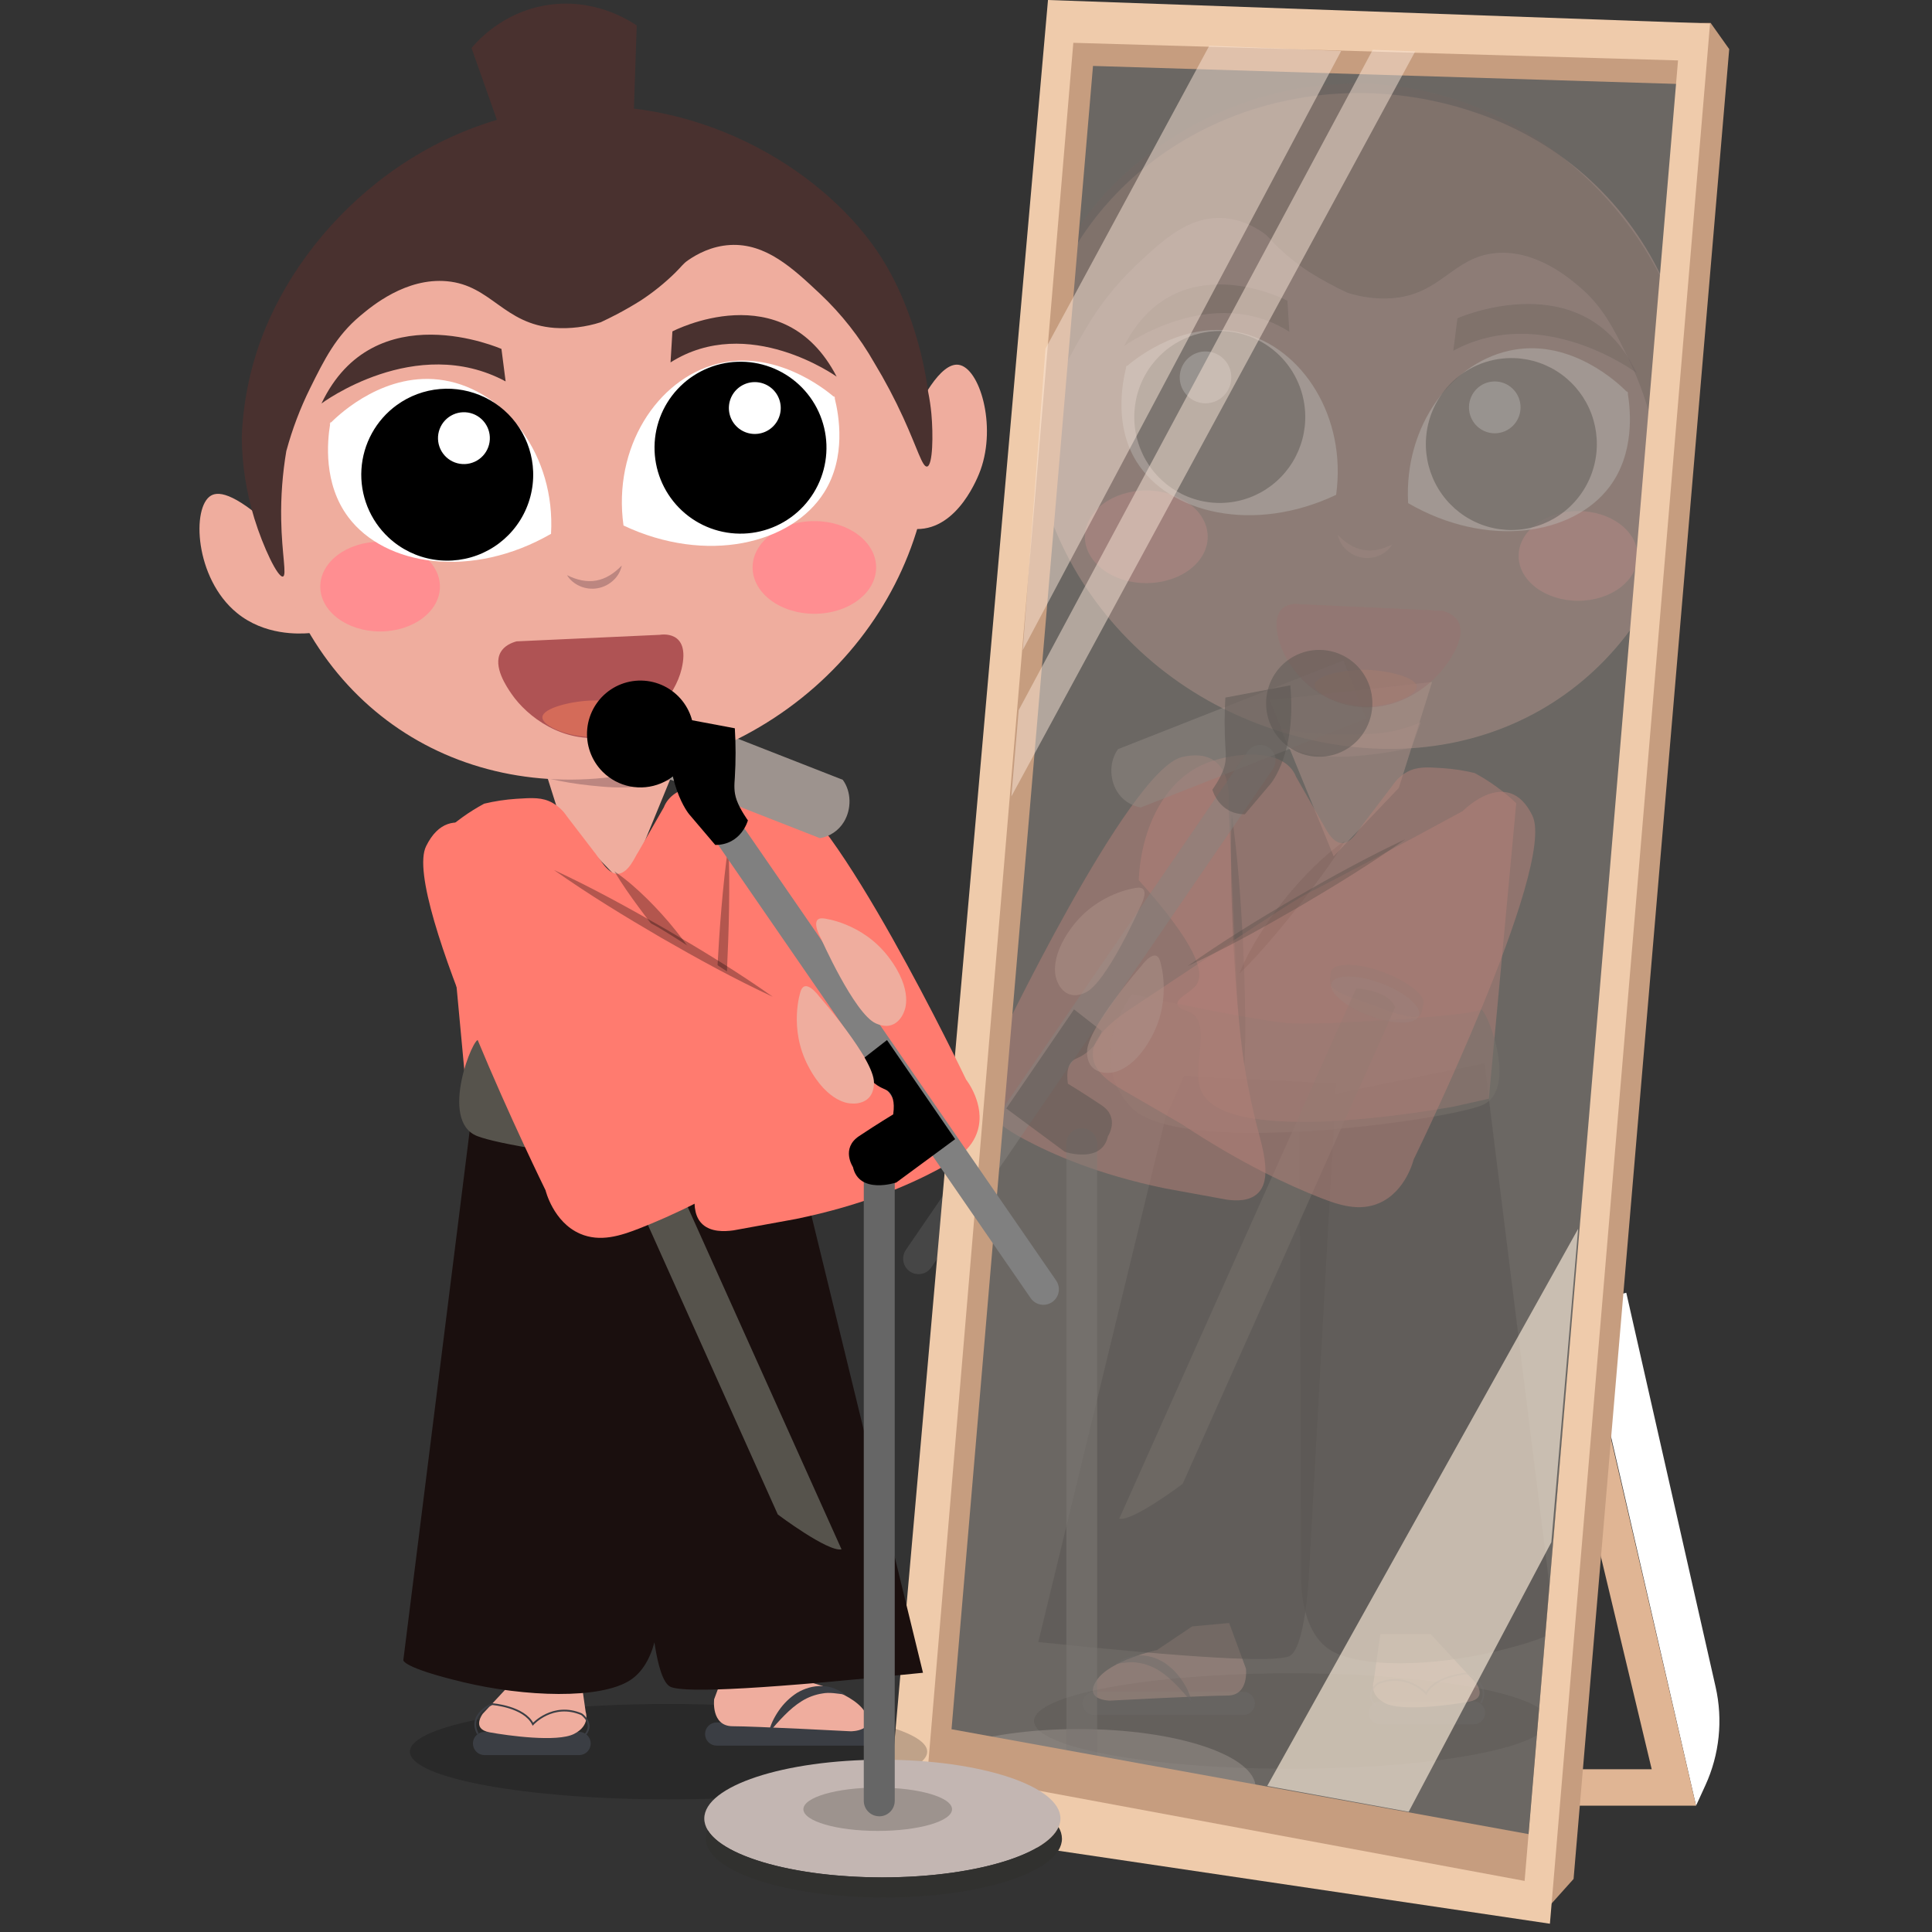 <svg width="700" height="700" viewBox="0 0 700 700" fill="none" xmlns="http://www.w3.org/2000/svg">
<rect x="0" y="0" width="700" height="700" fill="#333333" stroke="none"/>
<path opacity="0.2" d="M374.671 623.554C374.671 633.098 416.391 640.833 467.855 640.833C519.321 640.833 561.036 633.098 561.036 623.554C561.036 614.011 519.318 606.277 467.855 606.277C416.394 606.277 374.671 614.013 374.671 623.554Z" fill="#010103"/>
<path opacity="0.3" d="M487.376 304.568C484.703 309.106 481.736 313.314 478.706 317.454C475.676 321.593 472.551 325.619 469.42 329.651C466.205 333.62 463.017 337.606 459.643 341.467C456.268 345.327 452.847 349.182 449.026 352.783C450.97 347.883 453.459 343.311 456.194 338.907C461.652 330.093 468.125 321.95 475.478 314.643C479.159 310.994 483.044 307.543 487.37 304.568" fill="black"/>
<g opacity="0.5">
<path opacity="0.5" d="M500.198 624.792H534.046C535.137 624.763 536.173 624.308 536.932 623.523C537.694 622.737 538.119 621.684 538.119 620.589C538.119 619.493 537.694 618.441 536.932 617.654C536.173 616.87 535.137 616.414 534.046 616.385H500.198C499.639 616.371 499.083 616.469 498.563 616.674C498.043 616.879 497.57 617.186 497.171 617.577C496.569 618.17 496.158 618.929 495.991 619.757C495.824 620.585 495.91 621.444 496.236 622.223C496.561 623 497.113 623.661 497.82 624.12C498.527 624.578 499.355 624.813 500.198 624.792V624.792ZM396.373 621.367H450.527C451.077 621.367 451.621 621.258 452.128 621.047C452.636 620.836 453.097 620.526 453.484 620.136C454.27 619.346 454.71 618.277 454.709 617.162C454.71 616.048 454.27 614.979 453.484 614.189C453.097 613.799 452.636 613.489 452.129 613.278C451.621 613.066 451.077 612.957 450.527 612.957H396.373C395.823 612.957 395.279 613.066 394.771 613.278C394.264 613.489 393.803 613.799 393.416 614.189C392.63 614.979 392.189 616.048 392.189 617.162C392.189 618.277 392.63 619.346 393.416 620.136C393.803 620.526 394.264 620.836 394.771 621.047C395.279 621.258 395.823 621.367 396.373 621.367Z" fill="#3B3E44"/>
<path opacity="0.5" d="M518.359 592.079L534.781 609.808C534.781 609.808 539.028 615.312 532.346 616.535C525.664 617.76 508.031 620.2 501.949 617.145C495.867 614.09 497.702 609.196 497.702 609.196L500.134 592.079H518.359V592.079ZM445.348 588.042L451.43 604.555C451.43 604.555 452.645 614.334 444.739 614.334C436.834 614.334 402.181 616.169 402.181 616.169C402.181 616.169 392.457 616.169 397.321 608.834C402.184 601.501 419.206 597.827 419.206 597.827L431.973 589.269L445.348 588.042V588.042Z" fill="#EFAD9E"/>
<path opacity="0.5" d="M498.404 617.988C494.025 613.584 499.203 609.979 499.203 609.979C509.554 605.572 516.72 613.584 516.72 613.584C519.905 607.178 531.395 606.324 531.395 606.324C531.395 606.324 540.31 609.922 536.581 617.06" stroke="#3B3E44" stroke-width="0.65" stroke-miterlimit="10"/>
<path opacity="0.5" d="M431.812 616.764C429.913 614.486 428.03 612.345 426.068 610.355C424.106 608.365 422.044 606.574 419.782 605.185C417.551 603.797 415.063 602.873 412.466 602.469C409.819 601.956 407.106 602.508 404.139 602.884C406.509 601.204 409.409 599.752 412.585 599.784C415.731 599.662 418.899 600.638 421.58 602.246C424.159 603.926 426.38 606.098 428.118 608.638C429.816 611.115 431.176 613.832 431.812 616.764" fill="#3B3E44"/>
<path opacity="0.5" d="M484.112 392.595L474.174 572.05C474.174 572.05 472.758 597.722 467.077 600.085C461.394 602.449 431.291 600.655 376.191 594.946L422.197 405.329L429.009 389.91L484.112 392.595V392.595Z" fill="#010103"/>
<path opacity="0.5" d="M537.849 385.337L563.407 590.38C563.407 590.38 563.973 593.051 541.824 598.372C519.675 603.693 492.412 604.706 481.621 597.608C470.832 590.511 471.397 571.591 471.397 571.591L470.831 398.938L537.849 385.337V385.337Z" fill="#010103"/>
<path opacity="0.5" d="M483.201 310.265L460.08 253.662L518.884 247.096L506.82 285.501L483.201 310.265V310.265Z" fill="#EFAD9E"/>
<path opacity="0.5" d="M549.363 291.007C544.839 286.716 539.768 283.04 534.283 280.075C530.481 279.163 526.609 278.574 522.708 278.312C516.839 277.919 513.342 277.742 509.732 279.736C507.608 280.935 505.804 282.629 504.472 284.673L494.686 297.507C494.346 297.9 493.939 298.478 493.467 299.159L490.983 302.495C489.505 304.241 487.79 305.681 486.005 305.482C482.136 305.055 479.995 299.338 478.71 297.47L469.579 281.433C469.194 280.44 468.66 279.511 467.996 278.679C461.622 270.742 444.779 273.105 436.081 276.914C422.154 283.01 413.481 299.56 412.582 318.883C433.332 342.05 436.509 352.194 433.623 356.619C431.704 359.559 426.095 361.504 426.608 364.021C426.959 365.752 429.81 365.858 431.868 367.196C438.701 371.632 431.914 386.425 435.028 394.704C442.763 415.289 514.469 403.057 526.216 401.054L539.439 398.112" fill="#FF7B6F"/>
<path opacity="0.5" d="M410.172 360.198C410.172 360.198 455.904 370.27 468.466 370.834C481.029 371.398 534.809 368.035 536.316 365.792C537.822 363.548 550.892 394.904 536.82 400.503C522.748 406.104 426.759 419.536 409.671 401.073C392.585 382.61 410.172 360.209 410.172 360.209" fill="#56534C"/>
<path opacity="0.5" d="M479.06 273.865C485.459 274.548 490.369 274.07 495.977 273.495C501.177 272.96 506.338 272.096 511.428 270.907L514.74 261.662C511.891 262.906 508.937 263.895 505.912 264.618C500.661 265.873 496.68 265.956 489.728 266.101C485.188 266.25 480.642 266.125 476.116 265.728C472.01 265.352 467.931 264.733 463.899 263.874L467.05 271.379C470.963 272.597 474.986 273.429 479.06 273.865" fill="#BC8680"/>
<path opacity="0.5" d="M515.679 363.975C515.379 364.79 515.163 367.757 514.101 368.158C510.91 369.37 503.255 366.402 496.683 363.944C489.866 361.381 483.554 359.825 482.147 356.747C481.745 355.87 481.992 352.627 482.258 351.907C483.459 348.658 492.284 348.894 501.041 352.175C509.797 355.454 516.882 360.716 515.679 363.975Z" fill="#56534C"/>
<path opacity="0.5" d="M514.136 368.073C512.932 371.324 504.857 371.301 496.1 368.027C487.343 364.753 481.213 359.46 482.42 356.209C483.625 352.958 491.695 352.978 500.452 356.257C509.209 359.537 515.339 364.821 514.136 368.073Z" fill="#808080"/>
<path opacity="0.5" d="M428.5 537.614C428.5 537.614 410.399 551.301 405.537 550.245L491.355 358.15C491.355 358.15 503.056 358.54 505.511 364.93" fill="#56534C"/>
<path opacity="0.5" d="M448.089 357.712L445.133 291.597C445.133 291.597 447.698 269.805 428.292 274.284C408.887 278.762 360.661 380.017 360.661 380.017C360.661 380.017 353.642 388.891 356.462 398.465C358.466 405.278 364.358 409.156 371.08 412.761C380.962 418.056 397.527 425.487 421.933 430.532L444.465 434.649C447.961 435.148 452.503 435.19 455.467 432.58C461.039 427.685 457.625 416.46 455.564 408.587C452.463 396.729 449.134 379.871 448.089 357.7" fill="#FF7B6F"/>
<path opacity="0.3" d="M446.284 294.942C448.425 310.128 449.509 325.369 450.327 340.621C451.046 355.878 451.493 371.151 450.874 386.476C448.722 371.29 447.643 356.052 446.828 340.797C446.119 325.54 445.669 310.268 446.284 294.942Z" fill="black"/>
<path opacity="0.5" d="M326.664 647.777C326.664 659.552 355.387 669.096 390.827 669.096C426.266 669.096 454.978 659.552 454.978 647.777C454.978 636.001 426.255 626.461 390.827 626.461C355.399 626.461 326.664 636.001 326.664 647.777V647.777Z" fill="#C3B6B2"/>
<path opacity="0.5" d="M332.8 461.645C333.706 461.647 334.599 461.427 335.401 461.005C336.203 460.583 336.889 459.971 337.401 459.223L461.251 278.579C462.054 277.352 462.347 275.861 462.068 274.421C461.792 272.983 460.963 271.71 459.759 270.875C458.56 270.041 457.081 269.714 455.642 269.964C454.202 270.214 452.918 271.02 452.066 272.208L328.216 452.85C327.638 453.693 327.301 454.677 327.239 455.697C327.178 456.717 327.394 457.734 327.866 458.64C328.337 459.545 329.046 460.303 329.917 460.834C330.786 461.364 331.784 461.644 332.8 461.645Z" fill="#808080"/>
<path opacity="0.5" d="M365.721 644.409C365.721 648.748 377.708 652.264 392.496 652.264C407.284 652.264 419.275 648.748 419.275 644.409C419.275 640.07 407.287 636.559 392.496 636.559C377.706 636.559 365.721 640.073 365.721 644.409Z" fill="#9D938E"/>
<path opacity="0.5" d="M391.94 646.963C393.045 646.962 394.125 646.633 395.043 646.017C395.96 645.401 396.674 644.525 397.093 643.502C397.373 642.822 397.518 642.093 397.518 641.357V414.526C397.535 413.779 397.404 413.037 397.131 412.342C396.859 411.647 396.45 411.013 395.93 410.478C395.411 409.945 394.79 409.52 394.105 409.23C393.073 408.793 391.933 408.679 390.836 408.901C389.738 409.124 388.733 409.674 387.953 410.478C387.433 411.013 387.024 411.647 386.752 412.342C386.479 413.037 386.347 413.779 386.365 414.526V641.357C386.363 642.842 386.95 644.268 387.997 645.322C388.514 645.841 389.128 646.254 389.804 646.535C390.481 646.817 391.207 646.962 391.94 646.963" fill="#666666"/>
<path opacity="0.5" d="M393.611 381.44C394.881 380.481 396.008 379.347 396.958 378.071C397.945 376.709 398.7 375.193 399.192 373.585L389.144 365.715L364.596 401.62L385.797 417.327C385.797 417.327 399.187 421.817 401.417 411.716C401.417 411.716 405.883 404.985 399.187 400.498C392.491 396.011 386.912 392.64 386.912 392.64C386.233 387.86 387.303 385.636 388.481 384.494C389.747 383.265 390.893 383.523 393.605 381.426" fill="black"/>
<path opacity="0.5" d="M413.336 292.568L495.009 260.395L486.766 239.253L405.094 271.425C401.966 275.719 401.88 282.022 404.675 286.666C405.608 288.219 406.865 289.551 408.361 290.572C409.855 291.59 411.553 292.271 413.336 292.568" fill="#9D938E"/>
<path opacity="0.5" d="M379.847 109.901C358.02 171.056 392.959 239.626 457.886 263.057C522.814 286.489 584.93 258.921 606.757 197.765C628.583 136.609 601.851 65.022 536.939 41.593C472.029 18.164 401.688 48.743 379.861 109.901" fill="#EFAD9E"/>
<path opacity="0.5" d="M504.422 197.286C500.815 199.068 497.31 199.849 493.912 199.234C490.514 198.619 487.485 196.7 484.702 193.782C485.119 195.839 486.175 197.711 487.72 199.132C489.292 200.636 491.275 201.642 493.417 202.022C495.56 202.402 497.768 202.14 499.762 201.269C501.695 200.462 503.325 199.068 504.422 197.283" fill="#BC8680"/>
<path opacity="0.5" d="M597.919 151.05C595.879 143.499 593.108 136.164 589.646 129.15C584.68 119.087 580.628 110.917 572.14 103.792C568.025 100.328 556.18 90.393 541.89 91.695C526.363 93.111 522.179 106.731 504.293 108.053C498.849 108.411 493.386 107.736 488.192 106.064C483.393 103.827 478.74 101.291 474.259 98.47C469.931 95.627 465.894 92.364 462.205 88.73C459.917 86.469 459.494 85.591 457.753 84.376C454.666 82.228 449.555 79.364 443.026 78.998C430.547 78.296 421.121 87.169 411.671 96.072C404.179 103.147 397.79 111.304 392.713 120.271C388.972 126.477 385.591 132.893 382.588 139.487C377.618 150.402 375.911 156.915 374.287 156.637C372.24 156.29 372.092 145.385 372.772 138.126C373.012 135.524 373.395 132.936 373.919 130.375C373.919 130.375 376.271 107.519 388.379 86.441C405.264 57.039 447.086 28.462 495.728 30.397C550.148 32.565 592.076 71.86 606.876 112.354C610.831 123.259 613.065 134.713 613.499 146.305C613.417 155.974 611.939 165.58 609.109 174.826C605.982 184.984 600.879 195.685 599.121 195.178C597.708 194.774 599.519 187.346 599.736 175.258C599.881 167.154 599.272 159.054 597.917 151.063" fill="#49312F"/>
<path opacity="0.5" d="M522.621 221.264L470.992 218.893C470.992 218.893 459.692 216.738 463.166 231.295C465.456 240.91 475.293 253.463 490.273 255.88C505.919 258.4 518.753 248.586 524.393 240.351C526.125 237.827 531.267 230.325 528.326 225.168C526.989 222.825 524.444 221.768 522.621 221.264V221.264Z" fill="#AF5354"/>
<path opacity="0.5" d="M513.307 248.733C513.167 245.423 503.014 242.951 495.605 242.692C487.293 242.407 476.539 244.685 476.279 248.085C476.03 251.361 485.557 255.669 494.306 255.919C503.465 256.185 513.445 252.059 513.307 248.733Z" fill="#D46B59"/>
<path opacity="0.5" d="M393.071 194.491C393.071 203.758 403.035 211.272 415.323 211.272C427.611 211.272 437.574 203.758 437.574 194.491C437.574 185.223 427.614 177.707 415.323 177.707C403.032 177.707 393.071 185.22 393.071 194.491ZM550.221 201.426C550.221 210.403 559.87 217.68 571.776 217.68C583.681 217.68 593.33 210.403 593.33 201.426C593.33 192.449 583.681 185.166 571.776 185.166C559.87 185.166 550.221 192.446 550.221 201.426Z" fill="#FF8E91"/>
<path opacity="0.5" d="M548.662 126.704C569.511 123.157 586.035 138.508 589.432 141.945L589.661 141.828C589.681 141.959 589.704 142.112 589.733 142.252L589.959 142.488L589.784 142.573C590.803 148.866 592.267 164.146 583.243 176.258C570.01 194.021 538.761 198.85 510.195 182.302C508.576 153.86 526.571 130.456 548.639 126.704" fill="white"/>
<path opacity="0.5" d="M516.637 159.73C516.41 165.883 518.003 171.966 521.218 177.217C524.423 182.456 529.11 186.626 534.687 189.199C540.253 191.764 546.457 192.612 552.507 191.634C558.562 190.654 564.188 187.894 568.669 183.705C573.163 179.504 576.314 174.069 577.726 168.082C579.142 162.088 578.76 155.81 576.626 150.033C574.497 144.266 570.709 139.258 565.738 135.64C560.78 132.034 554.86 129.985 548.733 129.756C544.664 129.607 540.606 130.265 536.792 131.69C532.979 133.116 529.485 135.281 526.511 138.062C520.486 143.699 516.936 151.491 516.637 159.736" fill="black"/>
<path opacity="0.5" d="M532.245 147.246C532.175 149.102 532.655 150.938 533.626 152.522C534.592 154.103 536.006 155.361 537.689 156.138C539.369 156.912 541.242 157.168 543.068 156.872C544.894 156.577 546.591 155.743 547.941 154.478C549.296 153.211 550.247 151.571 550.672 149.764C551.098 147.956 550.982 146.062 550.338 144.319C549.695 142.579 548.551 141.069 547.051 139.979C545.301 138.708 543.163 138.086 541.004 138.22C538.845 138.354 536.801 139.235 535.221 140.713C533.405 142.412 532.335 144.761 532.245 147.246ZM450.301 120.719C429.808 115.472 412.079 129.418 408.417 132.564L408.199 132.427L408.092 132.842L407.845 133.062L408.013 133.161C406.487 139.348 403.789 154.458 411.795 167.27C423.545 186.06 454.296 193.44 484.102 179.29C488.026 151.075 471.986 126.275 450.301 120.719" fill="white"/>
<path opacity="0.5" d="M472.899 152.228C472.675 158.38 470.639 164.328 467.048 169.328C463.467 174.314 458.486 178.124 452.737 180.276C446.997 182.422 440.747 182.807 434.787 181.384C428.82 179.957 423.412 176.787 419.251 172.279C415.078 167.757 412.334 162.103 411.365 156.028C410.391 149.947 411.233 143.714 413.784 138.109C416.329 132.516 420.475 127.802 425.697 124.562C430.028 121.877 434.958 120.307 440.044 119.993C445.131 119.678 450.216 120.63 454.845 122.761C458.547 124.467 461.876 126.886 464.641 129.881C467.411 132.882 469.566 136.398 470.981 140.229C472.398 144.065 473.049 148.142 472.899 152.228" fill="black"/>
<path opacity="0.5" d="M427.443 136.373C427.374 138.229 427.854 140.065 428.823 141.649C429.789 143.23 431.203 144.489 432.885 145.266C434.565 146.041 436.438 146.297 438.265 146.002C440.091 145.707 441.788 144.874 443.139 143.61C444.495 142.343 445.445 140.703 445.871 138.896C446.298 137.088 446.182 135.194 445.538 133.451C444.896 131.711 443.752 130.201 442.252 129.11C440.756 128.022 438.97 127.404 437.121 127.336C435.895 127.292 434.671 127.49 433.522 127.92C432.372 128.349 431.319 129.002 430.423 129.84C428.606 131.539 427.535 133.887 427.443 136.373" fill="white"/>
<path opacity="0.5" d="M467.142 120.201L466.465 108.961C466.465 108.961 426.544 87.892 407.29 125.352C407.29 125.352 439.146 102.359 467.148 120.201H467.142ZM526.555 127.074L528.059 115.313C528.059 115.313 573.926 94.927 592.896 135.074C592.896 135.074 558.94 109.57 526.561 127.074" fill="#49312F"/>
<path opacity="0.5" d="M458.735 254.829C458.735 258.658 459.865 262.402 461.979 265.585C464.09 268.765 467.097 271.246 470.62 272.715C474.136 274.181 478.009 274.565 481.744 273.818C485.483 273.068 488.914 271.224 491.602 268.519C494.297 265.807 496.13 262.358 496.87 258.606C497.614 254.851 497.233 250.96 495.776 247.42C494.322 243.887 491.854 240.864 488.684 238.732C485.522 236.605 481.799 235.469 477.988 235.469C475.457 235.47 472.951 235.971 470.615 236.945C468.278 237.918 466.157 239.343 464.374 241.139C460.76 244.779 458.732 249.7 458.735 254.829V254.829Z" fill="black"/>
<path opacity="0.5" d="M467.494 248.312L443.975 252.751C443.616 258.677 443.616 264.619 443.975 270.545C444.147 273.156 444.405 275.67 443.309 278.768C442.089 282.207 439.269 286.119 439.269 286.119C439.269 286.119 441.622 295.016 451.03 295.016L460.436 283.895C460.436 283.895 469.847 272.771 467.494 248.306" fill="black"/>
<path opacity="0.5" d="M411.809 321.673C411.809 321.673 398.048 323.205 388.648 335.564C379.248 347.923 382.966 355.312 382.966 355.312C382.966 355.312 385.418 363.213 393.207 359.668C400.996 356.124 413.111 328.558 413.111 328.558C413.111 328.558 417.392 320.87 411.809 321.673" fill="#EFAD9E"/>
<path opacity="0.5" d="M473.669 323.723C486.424 317.175 505.822 307.056 529.975 293.863C529.975 293.863 546.253 277.15 555.205 295.488C564.158 313.827 512.17 420.149 512.17 420.149C512.17 420.149 509.432 431.668 499.712 435.899C492.469 439.048 485.108 436.614 478.42 433.994C467.421 429.681 449.988 421.777 428.088 407.26L406.677 394.861C396.7 389.087 396.202 384.896 395.989 382.772C395.194 375.27 405.137 368.494 410.114 365.18C448.884 339.394 468.267 326.502 473.675 323.723" fill="#FF7B6F"/>
<path opacity="0.5" d="M420.325 348.24C420.325 348.24 424.722 361.442 417.514 375.211C410.306 388.979 402.077 388.688 402.077 388.688C402.077 388.688 393.917 389.77 393.847 381.172C393.776 372.574 413.564 349.942 413.564 349.942C413.564 349.942 418.697 342.825 420.325 348.234" fill="#EFAD9E"/>
</g>
<path opacity="0.3" d="M509.155 304.093C496.697 312.95 483.719 320.89 470.605 328.595C457.439 336.211 444.137 343.594 430.298 350.045C442.755 341.179 455.729 333.246 468.849 325.543C482.011 317.949 495.319 310.547 509.155 304.093Z" fill="black"/>
<path d="M617.891 646.852L614.509 654.234L572.586 472.234L589.235 468.398L621.596 611.2C624.308 623.168 623.006 635.697 617.891 646.852V646.852Z" fill="white"/>
<path d="M614.509 654.234H568.32L572.252 641.035H598.447L578.106 555.924L582.804 517.488L614.509 654.234V654.234Z" fill="#E0B594"/>
<path opacity="0.28" d="M552.936 674.64L336.123 642.781L389.508 15.152L608.494 21.47L552.936 674.64V674.64Z" fill="#FCEEDD"/>
<path d="M570.136 680.783L561.802 690.079L333.19 639.387L386.815 8.926L619.792 8.307L626.528 17.796L570.136 680.783V680.783ZM344.756 626.535L560.936 665.825L614.962 30.643L396.014 23.89L344.756 626.535V626.535Z" fill="#C69D7F"/>
<path d="M561.564 697L321.416 661.348L379.707 0L619.584 8.519L561.564 697ZM336.136 641.332L552.393 681.489L607.981 21.894L388.886 15.511L336.136 641.332Z" fill="#EFCBAB"/>
<path opacity="0.5" d="M378.781 126.374L438.165 16.553L485.914 18.488L370.557 235.546L378.781 126.374Z" fill="#FBE6D8"/>
<path opacity="0.65" d="M562.078 558.791L510.389 656.446L459.135 647.087L571.796 445.214L562.078 558.791Z" fill="#FCECDB"/>
<path opacity="0.5" d="M497.371 18.033L369.1 257.291L366.438 288.565L512.761 18.625L497.371 18.033Z" fill="#FBE6D8"/>
<path opacity="0.2" d="M335.94 634.666C335.94 644.21 293.985 651.945 242.231 651.945C190.477 651.945 148.521 644.21 148.521 634.666C148.521 625.123 190.477 617.39 242.231 617.39C293.985 617.39 335.94 625.126 335.94 634.666Z" fill="#010103"/>
<path d="M209.706 635.905H175.666C175.104 635.92 174.546 635.822 174.023 635.617C173.5 635.413 173.024 635.105 172.622 634.713C172.017 634.123 171.603 633.364 171.436 632.535C171.269 631.706 171.355 630.846 171.683 630.067C172.012 629.288 172.568 628.627 173.278 628.168C173.988 627.71 174.82 627.476 175.666 627.497H209.706C210.268 627.482 210.826 627.58 211.349 627.785C211.872 627.99 212.348 628.297 212.75 628.689C213.152 629.081 213.472 629.55 213.69 630.067C213.908 630.584 214.021 631.139 214.021 631.701C214.021 632.262 213.908 632.818 213.69 633.335C213.472 633.853 213.152 634.321 212.75 634.713C212.348 635.105 211.872 635.412 211.349 635.617C210.826 635.822 210.268 635.919 209.706 635.905V635.905ZM314.117 632.48H259.662C258.547 632.48 257.477 632.037 256.688 631.249C255.9 630.46 255.456 629.39 255.456 628.275C255.456 627.16 255.9 626.09 256.688 625.301C257.477 624.513 258.547 624.07 259.662 624.07H314.123C314.681 624.061 315.234 624.164 315.752 624.372C316.269 624.579 316.741 624.888 317.138 625.279C317.535 625.67 317.851 626.137 318.066 626.651C318.281 627.165 318.392 627.717 318.392 628.275C318.392 628.833 318.281 629.385 318.066 629.899C317.851 630.413 317.535 630.88 317.138 631.271C316.741 631.662 316.269 631.971 315.752 632.178C315.234 632.386 314.681 632.489 314.123 632.48" fill="#3B3E44"/>
<path d="M191.44 603.192L174.925 620.921C174.925 620.921 170.654 626.424 177.37 627.648C184.087 628.873 201.826 631.312 207.94 628.257C214.053 625.202 212.211 620.308 212.211 620.308L209.765 603.192H191.44V603.192ZM264.864 599.154L258.748 615.668C258.748 615.668 257.526 625.448 265.476 625.448C273.426 625.448 308.276 627.281 308.276 627.281C308.276 627.281 318.056 627.281 313.165 619.946C308.273 612.613 291.154 608.939 291.154 608.939L278.315 600.381L264.864 599.154V599.154Z" fill="#EFAD9E"/>
<path d="M211.508 629.1C215.913 624.696 210.704 621.091 210.704 621.091C200.295 616.684 193.085 624.696 193.085 624.696C189.882 618.289 178.33 617.435 178.33 617.435C178.33 617.435 169.364 621.035 173.114 628.172" stroke="#3B3E44" stroke-width="0.65" stroke-miterlimit="10"/>
<path d="M278.474 627.876C280.387 625.598 282.281 623.457 284.254 621.467C286.227 619.477 288.3 617.686 290.575 616.297C292.821 614.907 295.323 613.984 297.933 613.581C300.596 613.068 303.323 613.62 306.307 613.996C303.924 612.316 301.009 610.865 297.813 610.896C294.65 610.774 291.464 611.75 288.767 613.361C286.177 615.038 283.942 617.209 282.193 619.75C280.484 622.227 279.117 624.943 278.474 627.876" fill="#3B3E44"/>
<path d="M225.881 403.707L235.875 583.162C235.875 583.162 237.298 608.834 243.013 611.198C248.728 613.561 279.001 611.767 334.414 606.073L288.147 416.456L281.293 401.036L225.881 403.707ZM171.838 396.449L146.134 601.492C146.134 601.492 145.566 604.163 167.843 609.484C190.121 614.805 217.532 615.818 228.387 608.721C239.241 601.623 238.666 582.703 238.666 582.703L239.235 410.05L171.838 396.449V396.449Z" fill="#1A0F0E"/>
<path d="M226.798 321.378L250.05 264.774L190.913 258.208L203.045 296.616L226.798 321.378Z" fill="#EFAD9E"/>
<path d="M160.258 302.119C164.813 297.825 169.912 294.15 175.426 291.187C179.25 290.275 183.143 289.685 187.066 289.424C192.968 289.031 196.485 288.854 200.116 290.848C202.249 292.046 204.064 293.739 205.406 295.785C208.688 300.065 211.967 304.343 215.243 308.619C215.588 309.012 215.998 309.59 216.473 310.271L218.971 313.61C220.457 315.356 222.182 316.793 223.976 316.594C227.866 316.167 230.022 310.45 231.314 308.583L240.497 292.545C240.884 291.551 241.421 290.622 242.089 289.792C248.498 281.854 265.436 284.217 274.184 288.027C288.191 294.122 296.909 310.673 297.817 329.995C276.948 353.162 273.754 363.306 276.656 367.731C278.586 370.672 284.227 372.617 283.709 375.134C283.356 376.864 280.491 376.97 278.421 378.308C271.55 382.744 278.376 397.537 275.244 405.817C267.464 426.401 195.352 414.169 183.538 412.166L170.238 409.224" fill="#FF7B6F"/>
<path opacity="0.3" d="M222.6 315.689C225.288 320.227 228.272 324.435 231.316 328.575C234.36 332.714 237.509 336.743 240.658 340.771C243.89 344.74 247.093 348.726 250.49 352.587C253.888 356.447 257.324 360.303 261.168 363.904C259.212 359.004 256.709 354.432 253.959 350.028C248.465 341.209 241.955 333.065 234.562 325.764C230.861 322.114 226.957 318.664 222.603 315.689" fill="black"/>
<path d="M300.239 371.31C300.239 371.31 254.248 381.383 241.612 381.947C228.975 382.51 174.896 379.162 173.386 376.905C171.877 374.646 158.728 406.016 172.879 411.616C187.031 417.216 283.565 430.648 300.746 412.186C317.927 393.722 300.245 371.321 300.245 371.321" fill="#56534C"/>
<path d="M230.961 284.977C224.524 285.66 219.589 285.182 213.948 284.607C208.72 284.072 203.53 283.208 198.41 282.019L195.078 272.774C197.944 274.018 200.914 275.007 203.954 275.73C209.238 276.986 213.242 277.068 220.23 277.213C224.797 277.362 229.37 277.237 233.923 276.84C238.051 276.465 242.153 275.845 246.208 274.986L243.039 282.491C239.103 283.709 235.058 284.542 230.961 284.977" fill="#BC8680"/>
<path d="M194.136 375.087C194.437 375.902 194.654 378.869 195.719 379.27C198.927 380.482 206.63 377.514 213.239 375.056C220.095 372.494 226.441 370.937 227.856 367.859C228.261 366.982 228.014 363.739 227.746 363.019C226.539 359.77 217.663 360.006 208.857 363.287C200.05 366.566 192.926 371.828 194.136 375.087Z" fill="#56534C"/>
<path d="M195.686 379.185C196.897 382.436 205.017 382.413 213.824 379.14C222.631 375.865 228.796 370.572 227.583 367.321C226.37 364.07 218.255 364.09 209.445 367.369C200.636 370.65 194.477 375.936 195.686 379.185V379.185Z" fill="#808080"/>
<path d="M281.811 548.726C281.811 548.726 300.014 562.413 304.903 561.356L218.588 369.262C218.588 369.262 206.818 369.652 204.351 376.042" fill="#56534C"/>
<path d="M262.108 368.824L265.073 302.709C265.073 302.709 262.496 280.918 282.012 285.396C301.528 289.874 350.027 391.139 350.027 391.139C350.027 391.139 357.082 400.014 354.25 409.589C352.233 416.402 346.308 420.28 339.548 423.884C329.611 429.18 312.951 436.611 288.407 441.656L265.754 445.784C262.237 446.282 257.669 446.325 254.686 443.714C249.085 438.82 252.516 427.593 254.591 419.722C257.723 407.863 261.058 391.006 262.108 368.835" fill="#FF7B6F"/>
<path opacity="0.3" d="M263.932 306.057C261.777 321.24 260.69 336.482 259.864 351.733C259.143 366.99 258.69 382.263 259.317 397.588C261.481 382.402 262.566 367.165 263.386 351.909C264.097 336.652 264.55 321.38 263.932 306.071" fill="black"/>
<path d="M384.221 658.89C384.221 670.666 355.334 680.209 319.696 680.209C284.058 680.209 255.177 670.666 255.177 658.89C255.177 647.114 284.064 637.573 319.696 637.573C355.328 637.573 384.221 647.114 384.221 658.89V658.89Z" fill="#C3B6B2"/>
<path d="M383.522 661.996C378.966 672.296 352.129 680.217 319.686 680.217C288.388 680.217 262.306 672.854 256.418 663.083C255.971 664.058 255.735 665.116 255.726 666.189C255.726 677.965 284.612 687.511 320.247 687.511C355.882 687.511 384.769 677.965 384.769 666.189C384.746 664.706 384.314 663.258 383.522 662.004" fill="#31312F"/>
<path d="M378.052 472.76C377.142 472.762 376.246 472.542 375.44 472.119C374.634 471.697 373.943 471.084 373.427 470.335L248.875 289.692C248.216 288.779 247.846 287.69 247.814 286.565C247.782 285.44 248.089 284.331 248.695 283.383C249.301 282.435 250.179 281.691 251.214 281.247C252.249 280.804 253.393 280.683 254.497 280.899C255.231 281.041 255.929 281.328 256.55 281.744C257.17 282.16 257.702 282.696 258.113 283.32L382.667 463.962C383.247 464.804 383.586 465.788 383.648 466.809C383.709 467.829 383.49 468.847 383.015 469.752C382.54 470.658 381.827 471.416 380.953 471.946C380.079 472.476 379.077 472.758 378.055 472.76" fill="#808080"/>
<path d="M344.944 655.524C344.944 659.86 332.888 663.376 318.017 663.376C303.144 663.376 291.086 659.86 291.086 655.524C291.086 651.187 303.141 647.672 318.017 647.672C332.891 647.672 344.944 651.185 344.944 655.524Z" fill="#9D938E"/>
<path d="M318.577 658.075C317.092 658.076 315.667 657.487 314.615 656.439C313.563 655.391 312.969 653.968 312.965 652.483V425.638C312.964 424.901 313.109 424.172 313.391 423.491C313.673 422.81 314.086 422.192 314.608 421.672C315.66 420.621 317.087 420.03 318.574 420.029C320.062 420.03 321.488 420.621 322.541 421.672C323.062 422.193 323.475 422.811 323.756 423.492C324.038 424.172 324.183 424.901 324.183 425.638V652.483C324.185 653.592 323.858 654.677 323.241 655.6C322.625 656.522 321.748 657.24 320.722 657.663C320.042 657.945 319.313 658.09 318.577 658.089" fill="#666666"/>
<path d="M316.893 392.544C315.619 391.585 314.486 390.452 313.528 389.178C312.537 387.816 311.777 386.298 311.282 384.688L321.378 376.833L346.068 412.738L324.744 428.446C324.744 428.446 311.282 432.935 309.038 422.834C309.038 422.834 304.548 416.103 311.282 411.616C318.016 407.129 323.624 403.758 323.624 403.758C324.308 398.978 323.232 396.754 322.047 395.613C320.774 394.383 319.621 394.641 316.893 392.544Z" fill="black"/>
<path d="M297.059 303.68L214.925 271.507L223.213 250.365L305.345 282.537C308.492 286.831 308.58 293.134 305.767 297.777C304.828 299.332 303.564 300.665 302.061 301.684C300.557 302.703 298.851 303.384 297.059 303.68" fill="#9D938E"/>
<path d="M101.313 193.588C85.985 178.971 79.539 177.81 76.502 179.534C69.364 183.584 70.504 209.492 85.788 222.039C95.831 230.282 108.281 229.726 112.374 229.373L101.313 193.588ZM329.351 154.335C333.338 145.398 340.655 131.274 347.289 132.165C354.895 133.189 361.145 153.968 355.262 170.296C354.487 172.449 347.213 191.78 332.198 191.686C321.379 191.618 314.277 181.511 313.306 180.084" fill="#EFAD9E"/>
<path d="M330.738 121.013C352.689 182.168 317.552 250.737 252.257 274.169C186.961 297.601 124.489 270.033 102.542 208.877C80.595 147.721 107.476 76.134 172.769 52.705C238.062 29.276 308.788 59.855 330.738 121.013" fill="#EFAD9E"/>
<path d="M205.454 208.399C209.078 210.181 212.606 210.961 216.02 210.346C219.434 209.732 222.484 207.812 225.285 204.894C224.863 206.953 223.801 208.826 222.25 210.244C220.663 211.748 218.669 212.753 216.516 213.133C214.363 213.513 212.146 213.252 210.14 212.381C208.19 211.528 206.493 210.172 205.454 208.395" fill="#BC8680"/>
<path d="M103.787 163.264C105.908 155.455 108.785 147.871 112.377 140.621C117.531 130.221 121.736 121.77 130.546 114.404C134.817 110.823 147.112 100.551 161.944 101.897C178.06 103.36 182.402 117.443 200.953 118.809C206.603 119.18 212.272 118.482 217.664 116.753C219.561 115.866 221.439 114.938 223.296 113.969C226.304 112.396 229.248 110.705 232.123 108.901C236.613 105.962 240.803 102.589 244.634 98.831C247.009 96.494 247.444 95.585 249.255 94.33C252.456 92.109 257.763 89.148 264.54 88.769C277.49 88.043 287.277 97.216 297.086 106.421C304.855 113.734 311.486 122.167 316.761 131.441C320.644 137.856 324.153 144.489 327.271 151.309C332.429 162.594 334.201 169.328 335.884 169.04C338.011 168.681 338.147 157.407 337.459 149.902C337.209 147.211 336.812 144.535 336.268 141.888C336.268 141.888 333.827 118.257 321.257 96.465C303.731 66.066 260.323 36.52 209.84 38.52C153.354 40.761 109.838 81.39 94.474 123.256C90.368 134.531 88.047 146.377 87.594 158.367C87.68 168.359 89.215 178.287 92.15 187.84C95.395 198.343 100.691 209.407 102.516 208.886C103.984 208.464 102.104 200.785 101.879 188.287C101.729 179.908 102.36 171.534 103.764 163.272" fill="#49312F"/>
<path d="M187.022 63.18L229.101 56.522L230.701 9.235C228.058 7.433 214.83 -1.191 197.207 2.015C182.054 4.774 173.253 14.542 170.841 17.407L187.022 63.18Z" fill="#49312F"/>
<path d="M187.154 232.377L239.076 230.005C239.076 230.005 250.436 227.85 246.945 242.407C244.642 252.021 234.75 264.575 219.685 266.992C203.951 269.512 191.044 259.698 185.372 251.464C183.629 248.938 178.458 241.437 181.416 236.28C182.758 233.937 185.32 232.88 187.154 232.377V232.377Z" fill="#AF5354"/>
<path d="M196.522 259.846C196.658 256.535 206.872 254.063 214.323 253.805C222.681 253.52 233.495 255.797 233.76 259.197C234.01 262.473 224.429 266.781 215.63 267.031C206.419 267.297 196.382 263.171 196.522 259.846Z" fill="#D46B59"/>
<path d="M317.438 205.603C317.438 214.87 307.415 222.384 295.057 222.384C282.7 222.384 272.68 214.87 272.68 205.603C272.68 196.335 282.697 188.805 295.057 188.805C307.418 188.805 317.438 196.318 317.438 205.603ZM159.398 212.539C159.398 221.515 149.694 228.792 137.718 228.792C125.742 228.792 116.044 221.515 116.044 212.539C116.044 203.562 125.748 196.278 137.718 196.278C149.689 196.278 159.397 203.562 159.397 212.539H159.398Z" fill="#FF8E91"/>
<path d="M160.967 137.817C139.998 134.269 123.381 149.62 119.965 153.057L119.734 152.94C119.715 153.074 119.688 153.224 119.663 153.365L119.435 153.6L119.609 153.686C118.586 159.979 117.111 175.259 126.189 187.37C139.498 205.133 170.924 209.962 199.651 193.415C201.277 164.972 183.179 141.569 160.989 137.817" fill="white"/>
<path d="M193.17 170.843C193.397 176.999 191.793 183.084 188.561 188.329C185.329 193.574 180.614 197.743 175.012 200.308C169.41 202.873 163.173 203.719 157.091 202.739C151.008 201.76 145.352 198.999 140.839 194.805C137.465 191.67 134.828 187.826 133.118 183.55C131.408 179.274 130.668 174.671 130.951 170.075C131.233 165.478 132.532 161.001 134.753 156.967C136.973 152.932 140.061 149.44 143.794 146.742C148.366 143.438 153.749 141.437 159.369 140.953C164.989 140.47 170.635 141.521 175.704 143.995C180.773 146.469 185.076 150.273 188.151 155.001C191.227 159.729 192.962 165.203 193.169 170.84" fill="black"/>
<path d="M177.476 158.358C177.528 159.595 177.335 160.829 176.908 161.991C176.482 163.153 175.83 164.219 174.99 165.128C174.15 166.037 173.139 166.772 172.015 167.289C170.89 167.806 169.675 168.096 168.438 168.142C167.201 168.188 165.967 167.99 164.807 167.558C163.647 167.126 162.584 166.469 161.679 165.624C160.774 164.78 160.044 163.766 159.533 162.639C159.021 161.512 158.737 160.295 158.696 159.058C158.616 156.575 159.522 154.162 161.216 152.345C162.911 150.529 165.255 149.457 167.738 149.365C170.22 149.272 172.638 150.166 174.463 151.852C176.288 153.537 177.371 155.876 177.476 158.358ZM259.899 131.831C280.509 126.585 298.339 140.53 302.017 143.676L302.24 143.539L302.348 143.955L302.595 144.174L302.427 144.273C303.963 150.46 306.676 165.57 298.62 178.382C286.807 197.172 255.881 204.552 225.907 190.402C221.961 162.188 238.091 137.387 259.899 131.831" fill="white"/>
<path d="M237.167 163.352C237.472 171.607 241.044 179.403 247.097 185.025C253.151 190.647 261.19 193.635 269.446 193.33C277.702 193.025 285.499 189.454 291.122 183.401C296.744 177.348 299.732 169.31 299.427 161.054C299.276 156.967 298.321 152.949 296.618 149.23C294.914 145.511 292.494 142.165 289.497 139.381C283.443 133.759 275.404 130.772 267.148 131.076C258.892 131.381 251.095 134.953 245.473 141.005C239.85 147.058 236.863 155.097 237.167 163.352" fill="black"/>
<path d="M282.871 147.485C282.941 149.342 282.458 151.179 281.483 152.761C280.51 154.345 279.088 155.604 277.398 156.379C275.708 157.153 273.827 157.409 271.991 157.114C270.234 156.832 268.593 156.056 267.26 154.878C265.926 153.7 264.954 152.167 264.458 150.458C263.961 148.749 263.961 146.934 264.456 145.225C264.95 143.516 265.921 141.982 267.253 140.802C268.586 139.623 270.226 138.846 271.983 138.562C273.74 138.279 275.541 138.5 277.178 139.2C278.814 139.9 280.218 141.05 281.225 142.517C282.233 143.984 282.804 145.706 282.871 147.485" fill="white"/>
<path d="M242.948 131.313L243.625 120.073C243.625 120.073 283.772 99.005 303.135 136.464C303.135 136.464 271.099 113.471 242.939 131.313H242.948ZM183.197 138.187L181.685 126.425C181.685 126.425 135.557 106.04 116.48 146.187C116.48 146.187 150.628 120.682 183.191 138.187" fill="#49312F"/>
<path d="M251.404 265.941C251.405 269.77 250.27 273.513 248.143 276.696C246.016 279.88 242.993 282.361 239.456 283.827C235.918 285.292 232.026 285.676 228.27 284.93C224.515 284.184 221.065 282.342 218.356 279.636C216.332 277.613 214.781 275.166 213.816 272.471C212.851 269.777 212.495 266.902 212.774 264.054C213.053 261.205 213.961 258.454 215.431 255.998C216.9 253.542 218.896 251.443 221.275 249.851C223.655 248.259 226.359 247.214 229.191 246.793C232.024 246.372 234.914 246.584 237.655 247.414C240.396 248.244 242.918 249.671 245.041 251.593C247.163 253.515 248.833 255.884 249.93 258.529C250.903 260.879 251.404 263.398 251.404 265.941" fill="black"/>
<path d="M242.592 259.424L266.245 263.874C266.605 269.801 266.605 275.743 266.245 281.669C266.071 284.279 265.81 286.794 266.914 289.894C268.138 293.33 270.978 297.242 270.978 297.242C270.978 297.242 268.611 306.139 259.15 306.139L249.697 295.019C249.697 295.019 240.231 283.895 242.598 259.43" fill="black"/>
<path d="M298.592 332.785C298.592 332.785 312.433 334.318 321.884 346.677C331.334 359.035 327.601 366.424 327.601 366.424C327.601 366.424 325.135 374.325 317.302 370.78C309.469 367.236 297.283 339.67 297.283 339.67C297.283 339.67 292.98 331.983 298.592 332.785V332.785Z" fill="#EFAD9E"/>
<path d="M236.382 334.836C223.552 328.287 204.045 318.168 179.757 304.978C179.757 304.978 163.385 288.263 154.381 306.6C145.377 324.939 197.661 431.261 197.661 431.261C197.661 431.261 200.414 442.781 210.189 447.011C217.472 450.16 224.876 447.726 231.601 445.106C242.663 440.793 260.191 432.889 282.219 418.372L303.75 405.973C313.785 400.199 314.272 396.008 314.497 393.885C315.296 386.382 305.297 379.606 300.294 376.292C261.305 350.506 241.812 337.614 236.374 334.836" fill="#FF7B6F"/>
<path d="M290.026 359.352C290.026 359.352 285.607 372.554 292.856 386.323C300.105 400.091 308.377 399.801 308.377 399.801C308.377 399.801 316.583 400.882 316.657 392.284C316.731 383.686 296.828 361.055 296.828 361.055C296.828 361.055 291.663 353.923 290.026 359.346" fill="#EFAD9E"/>
<path opacity="0.3" d="M200.696 315.205C213.224 324.061 226.276 332.002 239.465 339.707C252.705 347.323 266.082 354.705 280 361.157C267.472 352.291 254.422 344.359 241.23 336.655C227.984 329.047 214.607 321.662 200.696 315.205Z" fill="black"/>
</svg>
